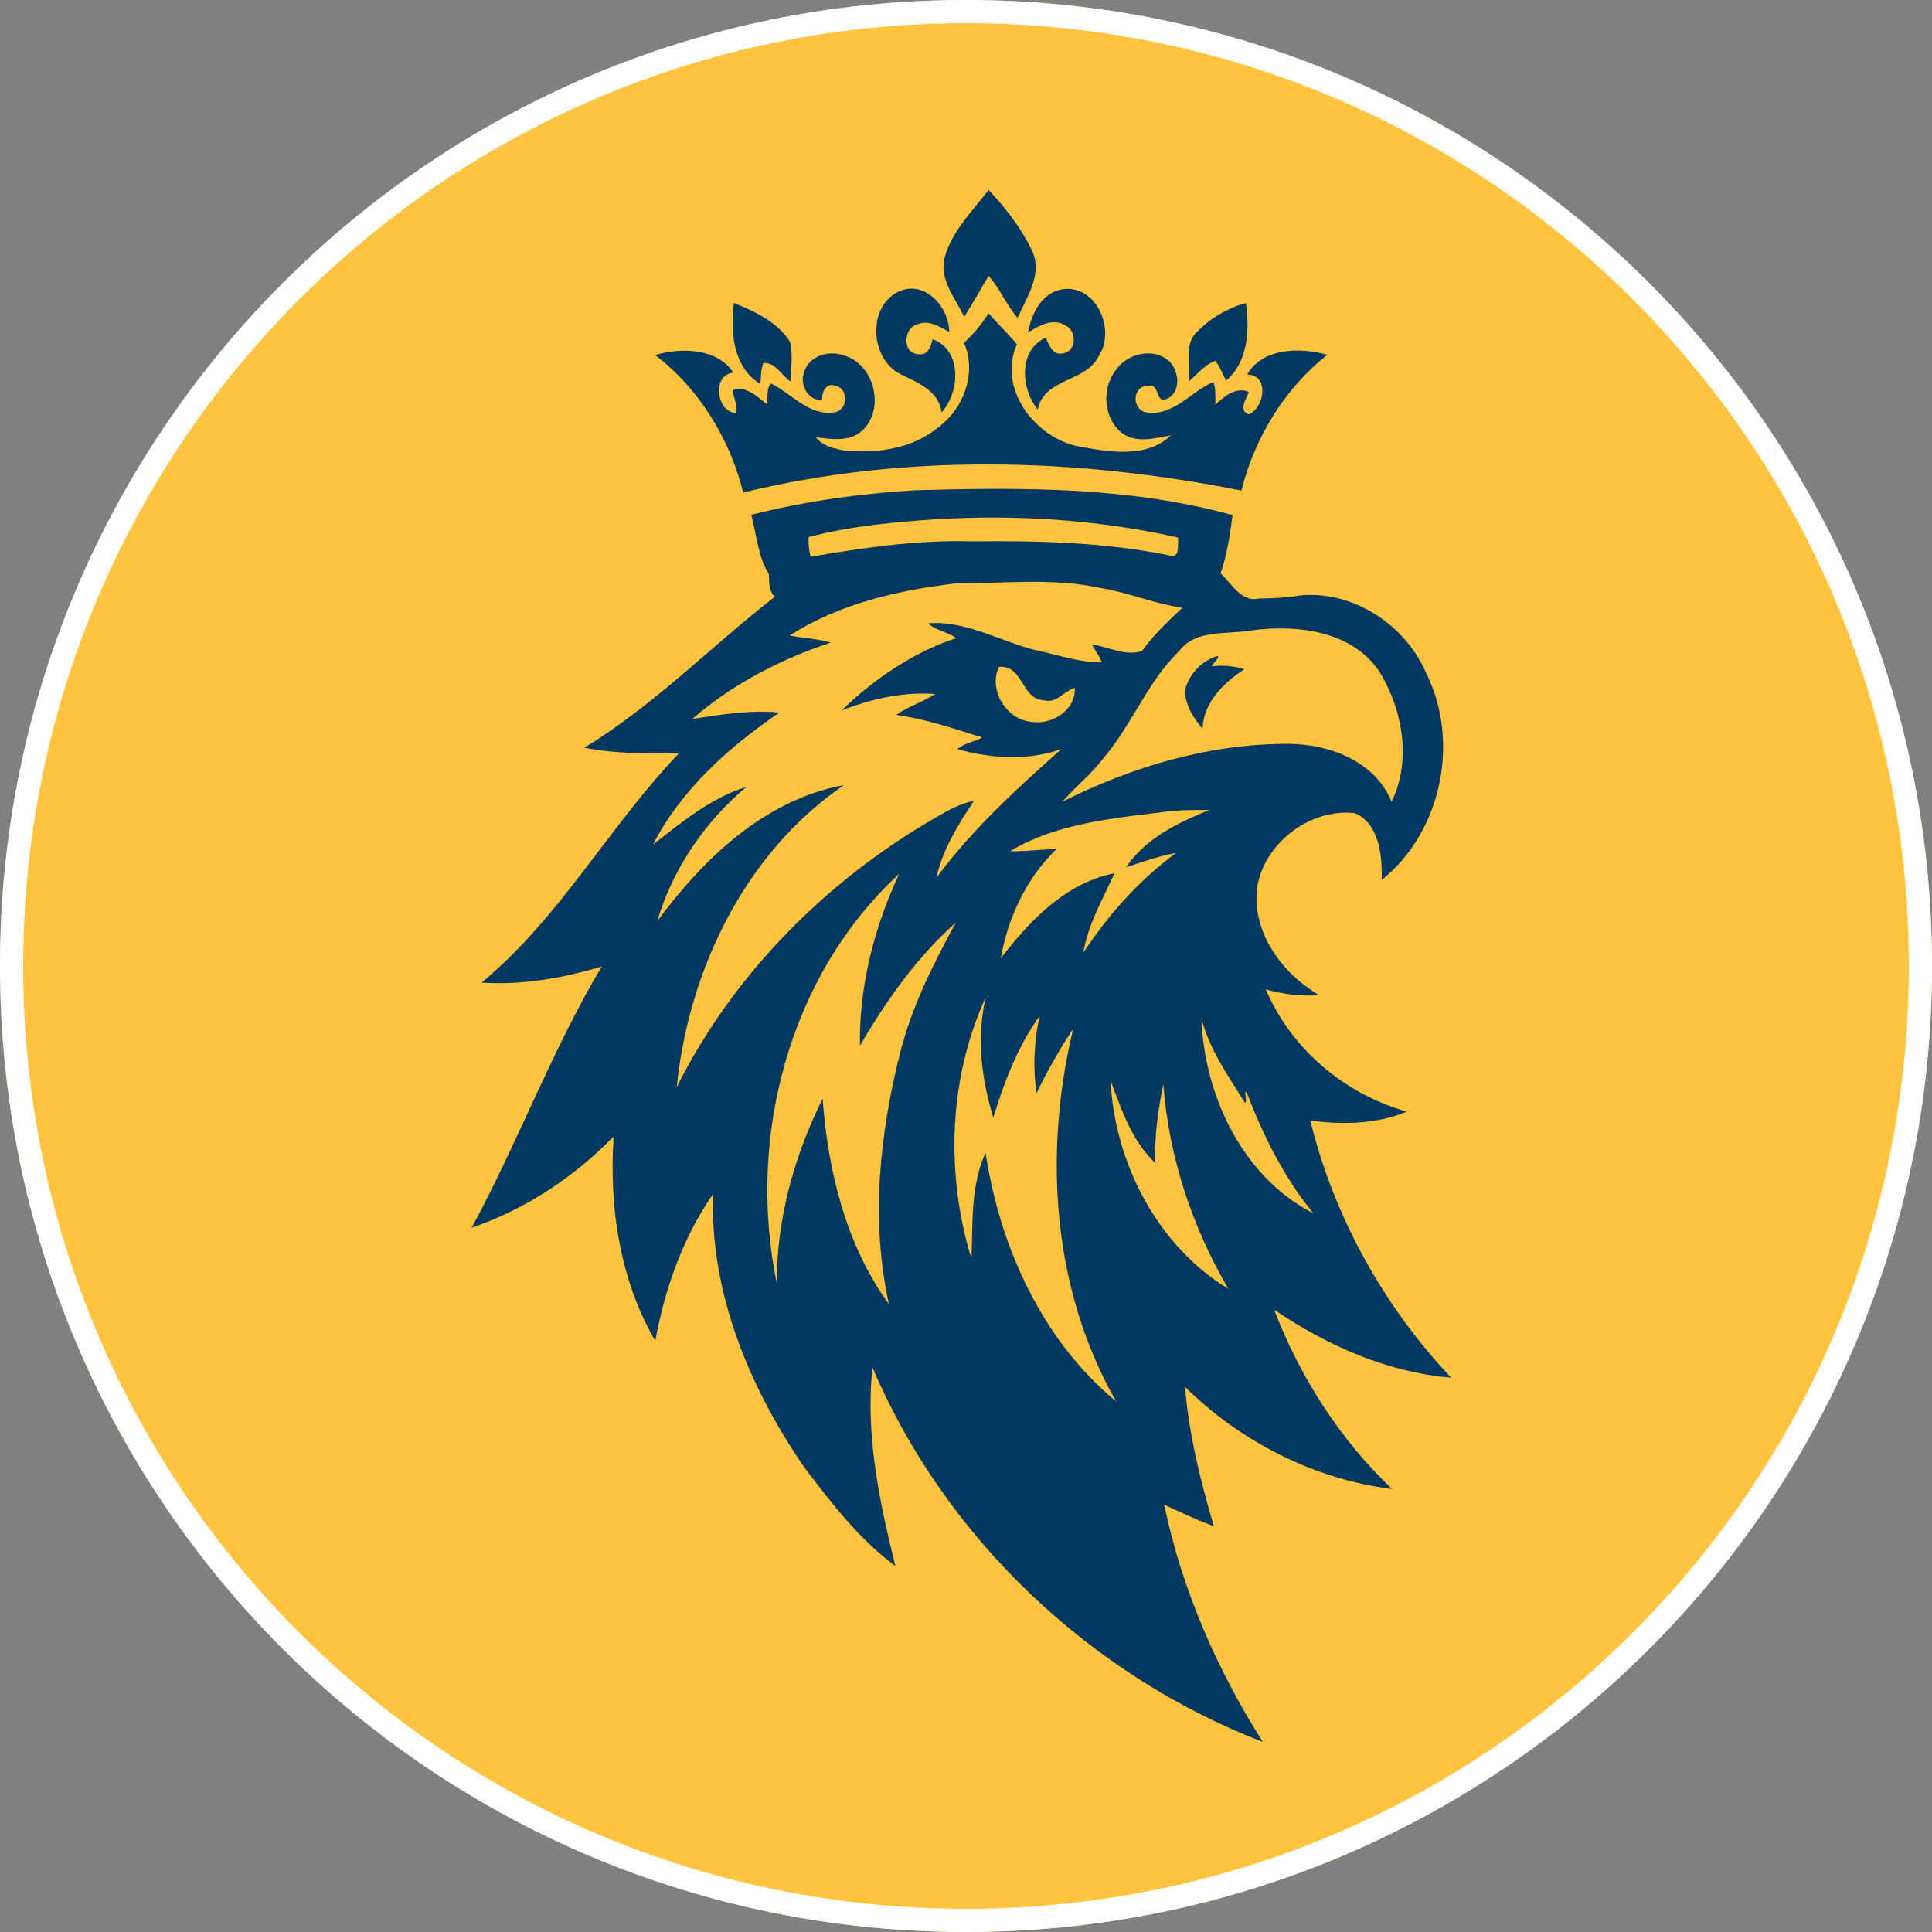 <svg xmlns="http://www.w3.org/2000/svg" xmlns:xlink="http://www.w3.org/1999/xlink" width="500" zoomAndPan="magnify" viewBox="0 0 375 375" height="500" preserveAspectRatio="xMidYMid meet" version="1.0"><rect x="0" y="0" width="375" height="375" fill="#808080" stroke="none"/><defs><clipPath id="29ef4e0892"><path d="M 187.5 0 C 83.945 0 0 83.945 0 187.5 C 0 291.055 83.945 375 187.5 375 C 291.055 375 375 291.055 375 187.5 C 375 83.945 291.055 0 187.5 0 Z M 187.5 0 " clip-rule="nonzero"/></clipPath><clipPath id="84d6519e7f"><path d="M 91.496 36.855 L 282 36.855 L 282 338.355 L 91.496 338.355 Z M 91.496 36.855 " clip-rule="nonzero"/></clipPath></defs><g clip-path="url(#29ef4e0892)"><rect x="-37.5" width="450" fill="#ffc33d" y="-37.5" height="450" fill-opacity="1"/><path stroke-linecap="butt" transform="matrix(0.75, 0, 0, 0.75, 0, 0)" fill="none" stroke-linejoin="miter" d="M 250 0 C 111.927 0 -0 111.927 -0 250 C -0 388.073 111.927 500 250 500 C 388.073 500 500 388.073 500 250 C 500 111.927 388.073 0 250 0 Z M 250 0 " stroke="#ffffff" stroke-width="12" stroke-opacity="1" stroke-miterlimit="4"/></g><g clip-path="url(#84d6519e7f)"><path fill="#033860" d="M 191.887 36.855 C 188.754 41.004 184.746 44.828 183.359 49.996 C 182.246 54.281 185.469 57.898 187.152 61.543 C 188.762 58.898 190.316 56.219 191.887 53.551 C 194.094 56.004 195.316 59.195 197.512 61.688 C 199.348 57.641 202.535 52.938 200.215 48.445 C 198.141 44.164 195.105 40.273 191.887 36.855 Z M 176.844 56.031 C 176.414 56.035 175.973 56.09 175.527 56.199 C 168.406 58.211 168.473 69.207 174.547 72.504 C 177.898 74.203 182.223 75.711 182.75 80.051 C 186.359 76.125 186.781 67.918 181.031 65.848 C 180.668 67.289 180.098 69.059 178.227 68.746 C 174.961 68.574 175.383 63.422 178.25 62.891 C 180.441 62.062 182.414 63.48 184.266 64.434 C 184.211 60.48 181 55.98 176.844 56.031 Z M 207.238 56.074 C 206.844 56.07 206.434 56.105 206.016 56.184 C 202.117 56.934 200.188 60.988 199.535 64.531 C 201.656 63.246 204.305 61.637 206.754 63.152 C 209.117 64.148 208.988 68.293 206.242 68.602 C 204.297 69.008 203.602 66.91 202.969 65.535 C 197.594 67.977 198.148 75.484 201.43 79.492 C 202.668 73.297 210.762 74.289 213.285 69.086 C 216.445 64.27 213.184 56.082 207.238 56.074 Z M 142.445 58.801 C 141.75 64.418 142.242 71.266 147.586 74.535 C 147.73 73.176 147.641 71.754 148.176 70.461 C 150.559 70.242 151.727 73.012 153.566 74.121 C 153.465 71.547 153.949 68.879 153.344 66.371 C 150.973 62.508 146.492 60.449 142.445 58.801 Z M 241.848 58.859 C 241.699 58.887 241.398 58.949 241.246 58.98 C 237.91 60.016 234.758 61.891 232.344 64.434 C 229.648 66.891 231.277 70.848 230.734 74.027 C 232.41 72.652 233.809 70.801 235.898 70.027 C 236.805 71.195 237.277 72.609 237.992 73.887 C 242.285 70.188 242.547 64.086 241.848 58.859 Z M 191.887 60.805 C 190.57 62.949 188.926 64.828 187.113 66.555 C 189.672 72.43 187.016 79.453 181.949 83.074 C 176.977 87.125 170.227 88.031 164.016 87.465 C 161.98 87.121 159.688 86.574 158.348 84.871 C 161.328 85.23 164.805 85.824 167.277 83.656 C 171.938 79.441 169.727 70.48 163.629 68.945 C 160.801 67.953 157.035 69.098 156.098 72.156 C 155.137 74.598 156.77 77.766 159.559 77.68 C 159.496 76.203 160.211 74.266 162.059 74.844 C 164.715 75.293 164.68 79.531 162.043 80.008 C 157.117 80.871 153.641 76.398 149.691 74.453 C 148.676 75.266 149.117 77.207 148.855 78.477 C 147.008 77.012 144.754 74.754 142.195 75.742 C 142.434 77.219 143.109 78.652 142.926 80.176 C 139.109 80.09 138.004 72.855 142.332 72.316 C 139.184 67.52 132.129 67.445 127.148 68.906 C 135.707 75.43 141.668 85.191 144.254 95.598 C 175.934 87.883 209.164 88.895 240.961 95.223 C 243.523 84.961 249.309 75.449 257.633 68.875 C 252.473 67.398 245.059 67.434 242.082 72.699 C 246.445 72.734 245.43 79.223 242.379 80.414 C 240.27 79.73 241.945 77.391 242.395 76.07 C 239.945 75.02 237.582 76.945 235.906 78.547 C 235.887 77.074 236.02 75.555 235.527 74.141 C 231.148 75.965 227.688 80.953 222.391 80.02 C 219.652 79.457 219.754 74.918 222.742 74.906 C 225.133 74.148 224.312 78.609 226.453 77.43 C 229.449 76.102 228.859 71.574 226.598 69.805 C 223.477 67.426 218.621 68.762 216.523 71.902 C 213.828 75.426 214.164 81.102 217.66 83.969 C 220.449 86.129 224.133 85.082 227.27 84.496 C 222.598 89.047 215.164 87.719 209.328 86.641 C 200.871 84.984 193.551 75.332 197.391 66.84 C 195.672 64.75 193.656 62.871 191.887 60.805 Z M 193.074 94.891 C 187.887 94.895 182.703 95.012 177.547 95.16 C 166.859 95.812 156.203 97.289 145.82 99.926 C 146.863 103.773 147.109 108.051 149.234 111.441 C 149.355 112.969 149.098 114.703 150.43 115.793 C 138.004 125.461 126.941 136.914 113.41 145.133 C 119.453 146.332 125.617 146.23 131.742 146.266 C 118.203 160.406 108.672 178.164 93.469 190.73 C 101.398 191.223 109.242 189.891 116.805 187.582 C 107.125 203.84 100.543 221.691 91.551 238.309 C 101.961 234.742 111.453 228.473 119.105 220.586 C 118.207 234.242 120.25 248.309 127.191 260.281 C 129.039 250.191 132.508 240.246 138.395 231.781 C 137.789 250.758 145.348 269.094 155.918 284.527 C 161.203 291.562 166.68 298.691 173.797 303.98 C 170.672 291.434 167.949 278.422 169.348 265.441 C 183.473 298.555 211.582 325.152 245.113 338.113 C 236.172 324.023 229.375 308.41 225.969 292.059 C 229.152 293.516 232.316 295.035 235.609 296.246 C 232.996 287.414 230.777 278.402 229.996 269.18 C 240.824 279.859 255.066 287.117 270.199 289.023 C 260.043 279.355 252.332 267.273 247.305 254.219 C 257.555 261.141 269.215 266.375 281.672 267.406 C 268.523 253.508 258.879 236.07 254.332 217.484 C 260.574 218.352 267.188 218.219 273.074 215.762 C 261.039 212.395 250.582 203.586 245.691 192.031 C 249.062 192.996 252.574 193.414 256.078 193.176 C 248.902 188.973 243.023 181.098 243.984 172.43 C 245.258 163.711 254.273 156.848 262.957 157.828 C 267.754 159.824 268.305 166.242 268.195 170.805 C 279.801 161.488 283.441 143.965 276.84 130.68 C 272.793 121.297 262.746 114.605 252.41 115.562 C 249.754 115.996 247.078 116.148 244.383 116.168 C 240.922 116.988 239.09 113.262 236.91 111.285 C 238.184 107.688 238.746 103.613 239.242 99.98 C 224.262 95.836 208.641 94.867 193.074 94.891 Z M 193.699 100.457 C 205.449 100.527 217.188 101.762 228.66 104.336 C 228.602 105.551 229.047 108.562 227.074 107.816 C 214.426 105.234 201.477 104.934 188.613 105.074 C 178.094 104.762 167.66 106.289 157.328 108.07 C 157.016 106.824 156.898 105.531 156.949 104.246 C 165.102 102.098 173.559 101.332 181.953 100.77 C 185.863 100.539 189.781 100.434 193.699 100.457 Z M 199.629 112.934 C 204.188 112.902 208.73 113.102 213.219 114.055 C 218.75 114.918 223.957 117.16 229.492 117.961 C 226.715 120.621 223.867 123.246 221.637 126.395 C 218.324 127.387 215.133 125.551 211.906 125.07 C 212.559 126.227 213.367 127.301 213.867 128.551 C 209.488 128.629 205.293 127.066 201.055 126.199 C 194.098 124.504 187.484 120.371 180.145 120.988 C 181.699 122.414 184.047 122.668 185.621 123.871 C 177.844 126.309 169.551 131.758 163.406 137.879 C 169.145 135.66 175.305 134.227 181.492 134.707 C 179.125 136.297 176.301 137.078 173.973 138.754 C 179.668 139.566 185.16 141.418 190.641 143.148 C 189.094 144.039 187.172 144.219 185.805 145.406 C 192.359 147.223 199.477 147.688 205.977 145.418 C 197.328 153.129 188.676 160.988 181.758 170.379 C 182.965 164.922 185.957 160.059 189.031 155.461 C 186.57 155.902 184.359 157.117 182.215 158.344 C 160.711 170.602 142.48 188.809 131.344 211.012 C 133.672 188.289 144.602 165.531 163.789 152.398 C 148.461 155.184 136.508 166.707 127.562 178.797 C 130.59 168.617 136.773 159.57 144.867 152.738 C 138.012 154.871 132.312 159.574 126.738 163.945 C 132.242 153.254 141.477 144.984 151.289 138.309 C 145.613 137.746 139.965 138.699 134.379 139.547 C 142.164 132.777 151.535 127.949 161.262 124.719 C 158.656 123.969 155.934 123.863 153.285 123.359 C 162.949 117.125 174.637 114.469 185.965 113.195 C 190.508 113.23 195.078 112.965 199.633 112.934 Z M 249.727 121.988 C 257.055 122.211 264.422 124.613 268.27 131.242 C 272.41 138.551 273.855 147.883 270.109 155.621 C 266.934 147.746 257.969 144.387 250.023 144.383 C 234.805 144.336 219.758 148.785 206.238 155.605 C 208.699 152.695 211.77 150.355 214.066 147.289 C 219.672 140.793 222.656 132.395 228.863 126.379 C 232.008 122.168 237.941 123.16 242.543 122.414 C 244.848 122.082 247.285 121.914 249.727 121.988 Z M 236.32 127.359 C 236.156 127.355 235.855 127.445 235.359 127.664 C 232.773 128.77 230.645 131.195 230.031 133.953 C 229.984 136.785 231.637 139.363 233.414 141.453 C 233.562 136.367 237.508 132.531 241.504 129.918 C 239.453 129.207 237.27 129.109 235.125 129.316 C 235.691 128.59 236.898 127.379 236.32 127.359 Z M 193.902 129.422 C 198.801 129.141 198.09 135.707 202.66 135.938 C 205.141 136.578 206.527 134.078 208.633 133.516 C 208.793 137.914 204.09 140.812 200.074 140.09 C 195.25 139.605 191.793 133.848 193.902 129.422 Z M 234.773 157.199 C 228.699 159.652 222.316 162.727 218.574 168.336 C 221.777 167.309 224.953 166.152 228.273 165.559 C 221.125 170.805 215.176 177.504 210.293 184.875 C 211.199 179.363 214.066 174.5 216.312 169.512 C 206.938 171.297 199.84 178.719 194.254 186.02 C 195.648 178.066 199.238 170.379 205.117 164.758 C 202.098 164.898 199.082 165.262 196.059 165.223 C 205.48 159.539 217.02 158.762 227.727 157.371 C 230.074 157.227 232.426 157.215 234.773 157.203 Z M 174.531 169.617 C 169.668 180 166.742 191.477 166.906 202.969 C 171.996 194.254 177.949 185.809 185.52 179.086 C 181.152 187.094 176.988 195.352 174.738 204.254 C 170.719 220.137 168.957 237.004 172.543 253.129 C 164.188 241.684 160.707 227.23 159.668 213.262 C 154.168 224.336 150.715 236.629 150.777 249.102 C 144.949 221.051 153.004 189.582 174.32 169.809 Z M 191.336 193.625 C 189.48 201.398 190.508 209.406 192.801 216.918 C 194.914 209.988 197.562 203.086 201.805 197.164 C 200.691 202.098 200.469 207.184 201.184 212.188 C 203.277 207.867 205.66 203.672 208.309 199.664 C 202.527 223.727 204.176 250.273 216.656 272.031 C 202.25 260.137 194.043 241.973 191.301 223.754 C 188.348 230.129 188.848 237.453 188.559 244.32 C 183.535 227.996 184.105 209.539 191.188 193.895 Z M 233.203 197.645 C 234.672 203.492 238.16 208.492 241.316 213.523 C 242.547 215.656 241.074 210.148 242.137 212.438 C 245.293 220.664 249.309 228.621 254.891 235.484 C 241.188 228.465 233.711 212.609 233.203 197.645 Z M 215.555 209.699 C 217.68 215.387 219.684 221.492 224.258 225.754 C 224.035 220.605 224.766 215.465 225.805 210.438 C 226.844 224.426 231.348 238.09 238.426 250.168 C 224.629 241.805 216.305 225.605 215.555 209.699 Z M 215.555 209.699 " fill-opacity="1" fill-rule="nonzero"/></g></svg>
